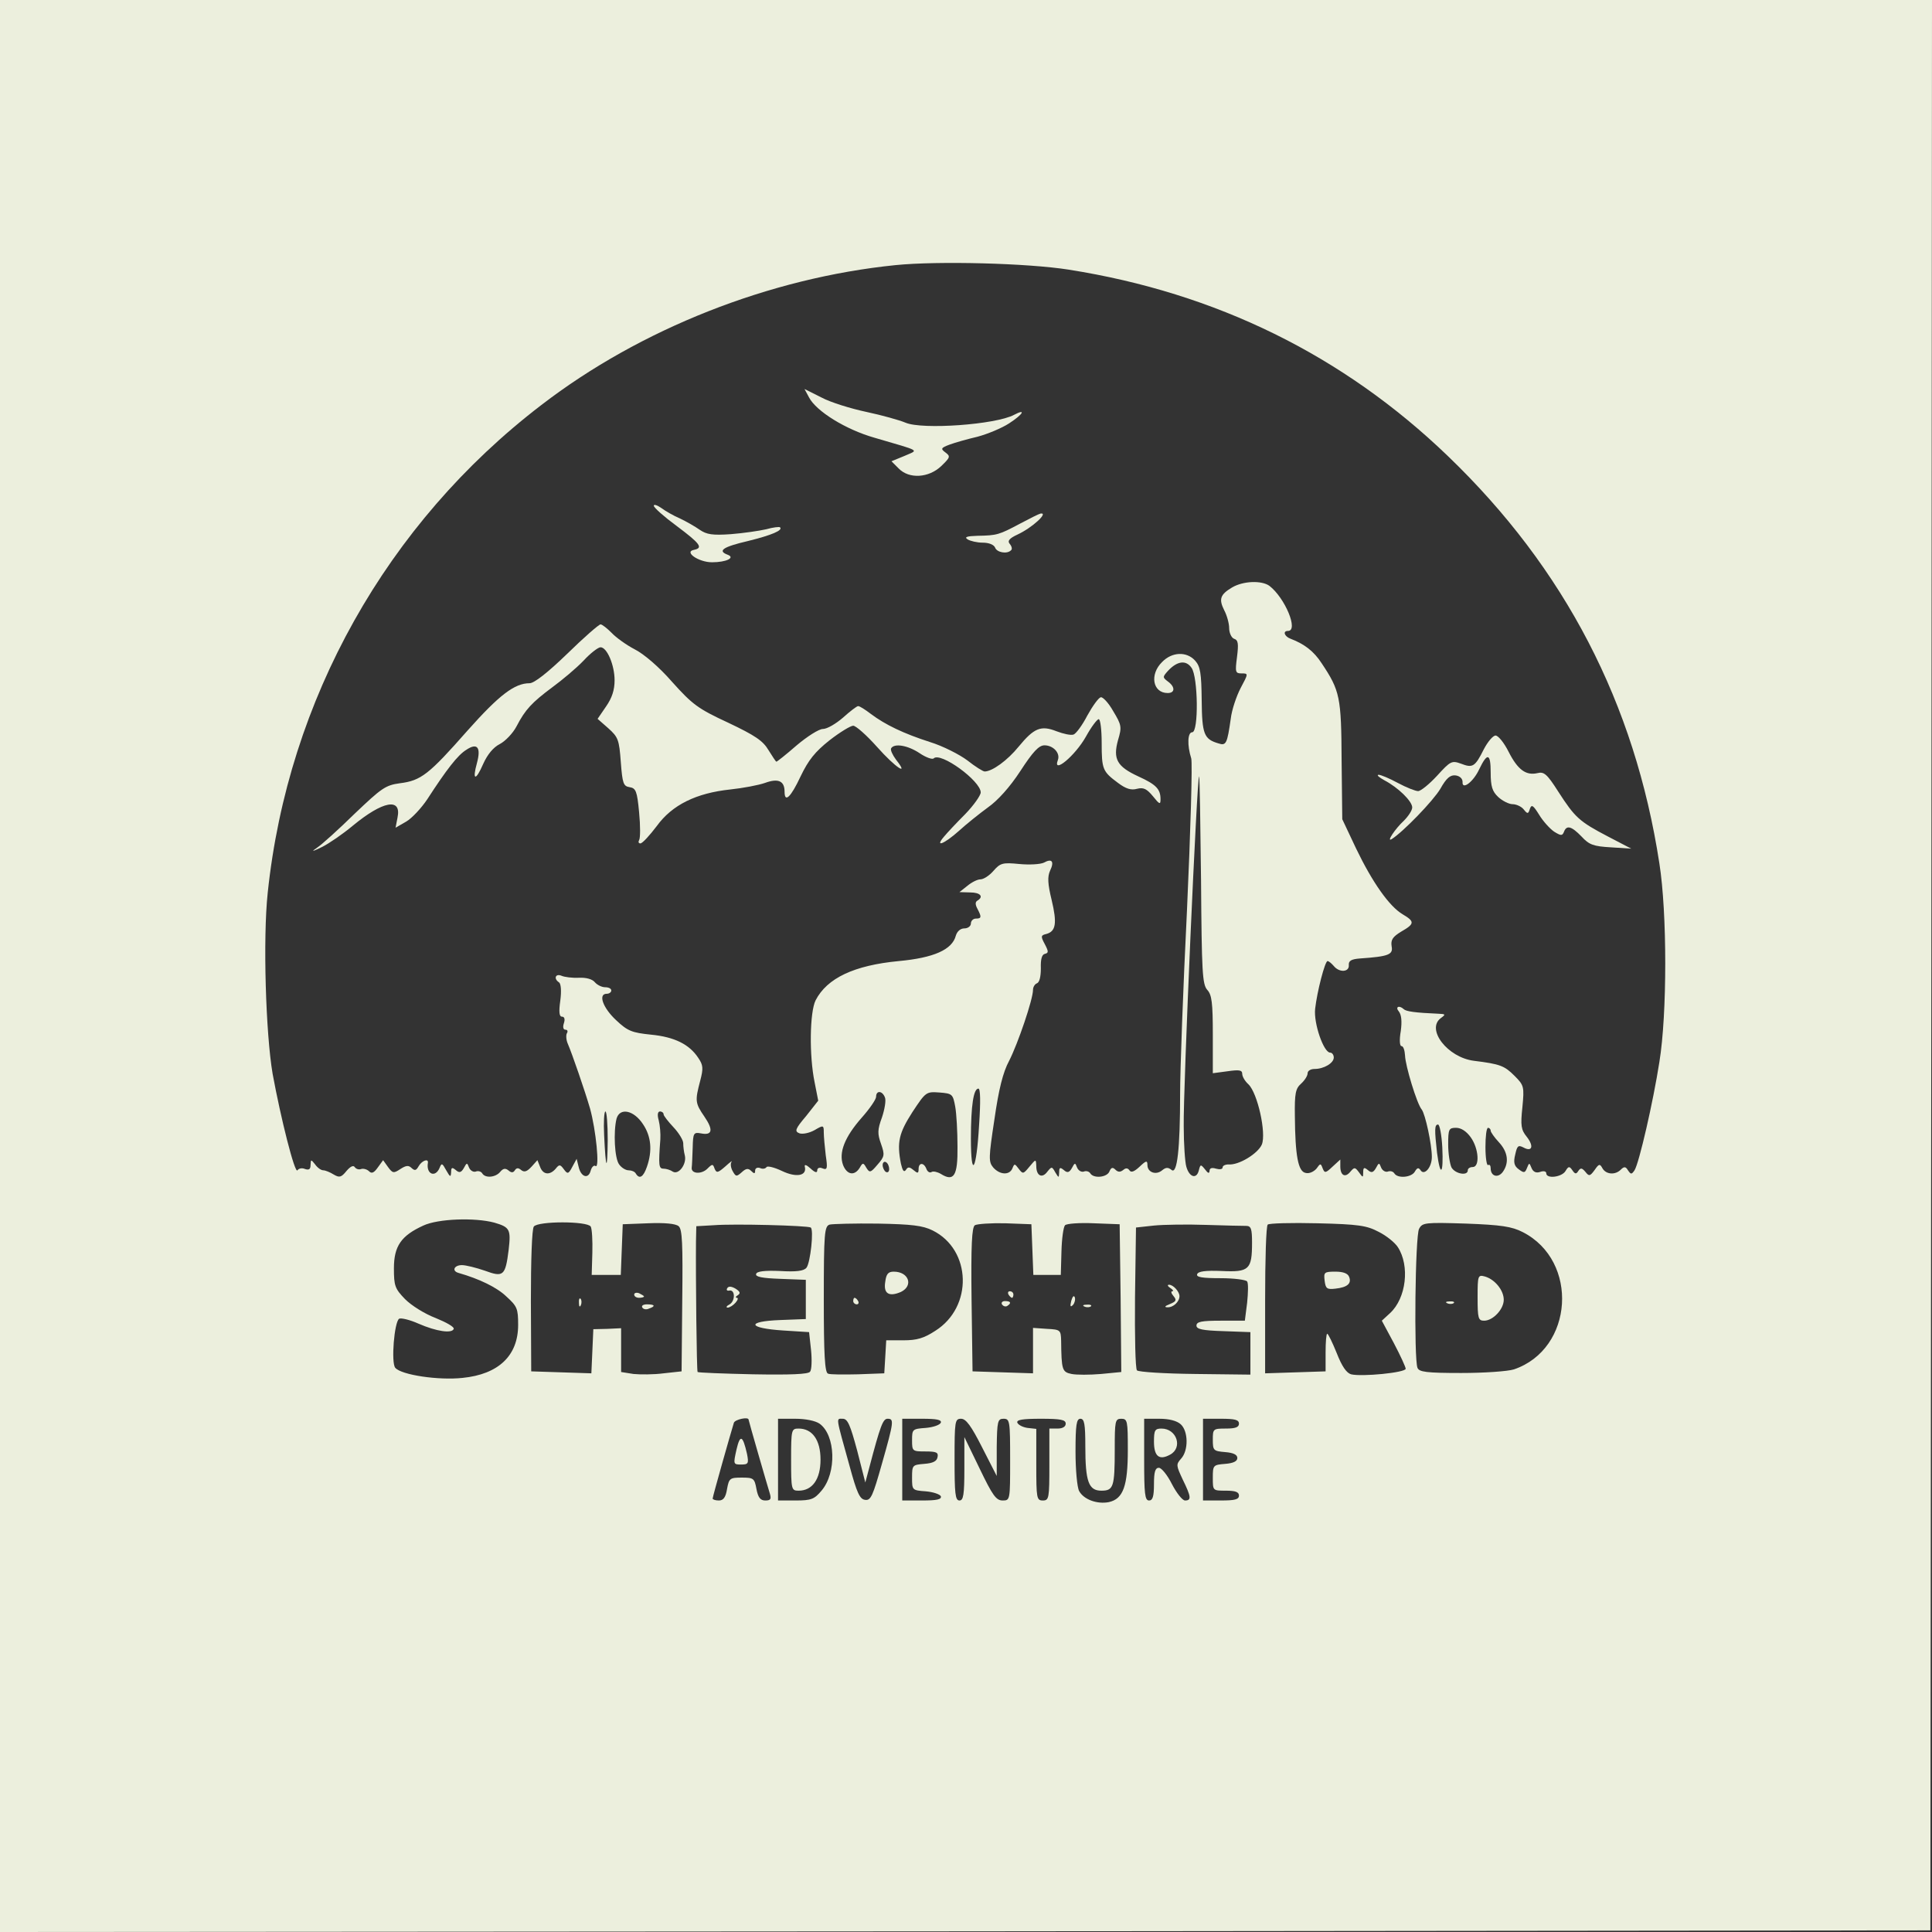 <?xml version="1.0" standalone="no"?>
<!DOCTYPE svg PUBLIC "-//W3C//DTD SVG 20010904//EN" "http://www.w3.org/TR/2001/REC-SVG-20010904/DTD/svg10.dtd">
<svg version="1.0" xmlns="http://www.w3.org/2000/svg" width="591pt" height="591pt"
        viewBox="0 0 591 591" preserveAspectRatio="xMidYMid meet">

        <rect x="0" y="0" width="591" height="591" fill="#333333" stroke="none"/>

        <g transform="translate(0,591) scale(0.1,-0.1)" fill="#ecefdd" stroke="none">
                <path d="M0 2955 l0 -2955 2953 2 2952 3 3 2953 2 2952 -2955 0 -2955 0 0
-2955z m3270 2130 c450 -71 839 -262 1159 -570 358 -344 572 -757 647 -1246
24 -151 24 -462 0 -608 -19 -122 -62 -309 -76 -331 -9 -13 -11 -13 -20 0 -7
12 -12 12 -22 2 -17 -17 -45 -15 -56 4 -8 15 -11 14 -24 -5 -14 -19 -17 -20
-28 -6 -11 13 -15 13 -22 3 -6 -10 -10 -10 -18 2 -9 13 -12 13 -21 -2 -11 -19
-59 -25 -59 -7 0 6 -8 8 -19 4 -12 -4 -21 0 -26 12 -7 17 -7 17 -14 0 -6 -15
-9 -16 -25 -4 -14 10 -17 21 -11 45 6 27 9 30 25 22 27 -15 33 4 10 33 -17 21
-19 34 -13 90 6 63 5 67 -24 96 -31 31 -44 36 -124 46 -81 10 -148 97 -101
131 15 11 14 12 -8 13 -71 3 -99 7 -106 14 -14 13 -27 7 -15 -7 8 -10 10 -30
6 -60 -5 -28 -3 -46 2 -46 6 0 10 -13 11 -29 1 -31 36 -147 51 -165 11 -14 31
-107 31 -145 0 -33 -24 -59 -35 -40 -6 8 -10 7 -17 -5 -10 -18 -53 -22 -63 -5
-4 6 -13 8 -20 5 -7 -2 -16 3 -20 12 -6 16 -7 16 -16 -1 -8 -14 -14 -16 -25
-6 -11 9 -14 8 -14 -7 0 -17 -1 -17 -13 0 -12 16 -14 16 -26 2 -16 -20 -31
-12 -31 16 l0 21 -24 -22 c-21 -20 -24 -20 -30 -5 -6 16 -7 16 -19 -1 -8 -9
-22 -16 -33 -13 -23 4 -32 52 -33 174 -1 69 2 84 19 99 11 10 20 24 20 32 0 7
9 13 21 13 29 0 59 18 59 35 0 8 -5 15 -11 15 -20 0 -51 90 -46 134 6 53 30
146 38 146 4 0 12 -7 19 -15 17 -21 48 -19 46 3 -1 13 8 18 34 20 88 6 102 12
97 37 -3 20 3 29 29 45 42 24 42 31 5 53 -41 24 -93 98 -143 202 l-42 89 -2
180 c-1 194 -5 213 -61 297 -24 37 -53 59 -95 75 -19 7 -25 24 -8 24 33 0 -9
101 -57 138 -24 17 -80 15 -114 -5 -37 -22 -41 -36 -24 -70 8 -15 15 -40 15
-54 0 -15 7 -30 15 -33 13 -4 14 -16 9 -56 -6 -46 -5 -50 14 -50 21 0 21 0 -3
-45 -13 -25 -27 -67 -30 -93 -11 -77 -14 -84 -38 -76 -44 13 -50 28 -51 132
-1 83 -4 103 -20 121 -26 29 -71 27 -101 -4 -39 -38 -29 -95 17 -95 23 0 23
19 1 35 -17 13 -17 14 0 33 28 30 55 34 72 9 20 -28 22 -197 2 -197 -14 0 -16
-39 -3 -80 4 -14 -2 -223 -13 -464 -12 -241 -21 -493 -21 -561 0 -170 -9 -248
-26 -234 -11 9 -18 8 -29 -1 -19 -16 -45 -6 -45 16 0 15 -4 14 -24 -5 -16 -15
-26 -19 -31 -11 -5 7 -11 8 -19 1 -9 -7 -16 -7 -24 1 -8 8 -13 7 -18 -5 -7
-19 -49 -23 -59 -6 -4 6 -13 8 -20 5 -7 -2 -16 3 -20 12 -6 16 -7 16 -16 -1
-8 -14 -14 -16 -25 -6 -11 9 -14 8 -14 -7 -1 -18 -1 -18 -12 0 -10 18 -11 18
-24 2 -16 -22 -34 -13 -34 17 -1 22 -1 22 -21 -2 -19 -23 -20 -23 -33 -6 -12
16 -13 16 -19 1 -9 -22 -39 -20 -59 3 -14 17 -14 29 4 147 13 91 26 144 45
179 27 53 73 188 73 217 0 9 6 18 12 20 8 3 12 21 12 46 -1 27 3 42 12 44 12
3 12 7 0 30 -13 24 -12 27 5 31 29 8 33 33 16 104 -12 49 -13 71 -5 89 14 29
6 39 -19 25 -11 -5 -44 -7 -75 -4 -51 5 -58 3 -79 -21 -12 -14 -30 -26 -40
-26 -9 0 -27 -9 -40 -20 l-24 -19 33 -1 c31 0 42 -13 22 -25 -7 -4 -7 -12 0
-25 13 -25 13 -30 -5 -30 -8 0 -15 -7 -15 -15 0 -8 -9 -15 -20 -15 -12 0 -22
-9 -26 -22 -11 -43 -67 -68 -175 -78 -136 -13 -219 -52 -254 -120 -18 -36 -20
-169 -3 -251 l11 -56 -37 -47 c-34 -40 -36 -47 -20 -53 10 -3 30 1 46 10 27
16 28 15 28 -7 0 -13 3 -44 6 -70 6 -40 5 -46 -10 -40 -9 4 -16 1 -16 -6 0 -9
-7 -7 -21 6 -12 11 -19 13 -17 5 7 -28 -26 -34 -70 -13 -23 11 -44 16 -47 12
-3 -5 -12 -7 -20 -3 -9 3 -15 -1 -15 -8 0 -10 -3 -10 -12 -1 -9 9 -16 8 -29
-4 -16 -14 -18 -14 -28 4 -6 11 -7 23 -3 28 4 5 -5 -1 -19 -14 -23 -20 -27
-21 -33 -7 -5 15 -7 15 -22 0 -18 -18 -50 -16 -48 3 1 6 2 34 3 61 1 45 3 48
25 44 35 -7 39 10 11 51 -29 42 -29 49 -13 110 10 38 9 48 -6 70 -27 41 -72
64 -145 71 -58 6 -71 11 -106 44 -41 38 -56 81 -29 81 8 0 14 5 14 10 0 6 -8
10 -19 10 -10 0 -24 7 -31 15 -8 10 -27 15 -49 14 -20 -1 -44 2 -53 6 -19 8
-25 -9 -8 -20 6 -4 8 -26 4 -56 -5 -35 -3 -49 5 -49 8 0 10 -8 6 -20 -4 -12
-2 -20 5 -20 6 0 8 -5 4 -11 -3 -6 -2 -21 3 -32 13 -30 52 -143 68 -198 18
-65 30 -184 17 -176 -5 4 -12 -3 -15 -14 -7 -27 -30 -20 -37 12 l-6 24 -13
-24 c-12 -23 -15 -23 -26 -8 -11 15 -14 16 -25 2 -18 -21 -39 -19 -48 6 l-8
20 -18 -20 c-14 -15 -22 -18 -32 -10 -8 7 -14 7 -19 -1 -5 -8 -11 -8 -20 0 -9
7 -16 6 -25 -5 -14 -17 -46 -20 -55 -4 -4 6 -13 8 -20 5 -7 -2 -16 3 -20 12
-6 16 -7 16 -16 -1 -8 -14 -14 -16 -25 -6 -11 9 -14 8 -14 -7 -1 -16 -3 -15
-15 6 -12 22 -14 23 -20 8 -13 -32 -42 -20 -36 15 2 14 -18 7 -28 -10 -8 -14
-12 -15 -22 -6 -9 9 -17 8 -34 -3 -21 -14 -24 -13 -38 6 l-15 21 -16 -22 c-12
-17 -19 -20 -27 -12 -6 6 -17 9 -24 7 -7 -3 -16 0 -20 6 -4 6 -13 2 -25 -12
-16 -20 -22 -21 -39 -11 -11 7 -26 13 -32 13 -7 0 -18 8 -25 18 -13 16 -13 16
-14 -2 0 -13 -5 -16 -17 -12 -9 4 -19 2 -23 -4 -8 -12 -51 159 -76 295 -21
123 -30 414 -15 554 62 591 364 1130 837 1492 303 233 698 389 1084 428 130
13 403 6 530 -14z m404 -1869 c2 -280 4 -317 19 -334 14 -15 17 -40 17 -137
l0 -118 45 6 c35 5 45 4 45 -8 0 -8 8 -22 19 -32 28 -27 55 -149 41 -184 -12
-28 -71 -64 -102 -61 -10 0 -18 -4 -18 -9 0 -6 -9 -7 -20 -4 -13 4 -20 2 -20
-7 -1 -9 -5 -7 -14 5 -13 16 -14 16 -19 -4 -7 -27 -29 -20 -38 12 -4 13 -8 69
-8 124 -2 108 41 1076 47 1070 2 -2 4 -145 6 -319z m-679 -748 c-8 -140 -25
-167 -25 -41 0 101 8 153 23 153 6 0 7 -39 2 -112z m-288 85 c4 -9 -1 -37 -9
-61 -14 -38 -14 -50 -3 -81 12 -34 11 -39 -11 -64 -21 -25 -24 -25 -34 -9 -9
16 -11 16 -20 0 -16 -26 -39 -22 -51 8 -14 38 5 86 57 145 24 27 44 56 44 64
0 20 19 19 27 -2z m215 -28 c4 -22 7 -77 7 -123 1 -89 -11 -108 -51 -83 -10 6
-23 9 -28 6 -6 -4 -13 1 -16 9 -8 21 -24 20 -24 0 0 -14 -3 -14 -16 -3 -12 10
-17 10 -23 0 -6 -8 -10 -2 -15 19 -13 66 -6 94 35 158 41 62 42 63 83 60 39
-3 41 -5 48 -43z m-1063 -102 c-1 -100 -6 -93 -11 15 -2 39 0 72 4 72 4 0 7
-39 7 -87z m108 48 c25 -37 29 -81 12 -130 -11 -32 -23 -39 -34 -21 -3 6 -13
10 -22 10 -9 0 -22 8 -29 18 -14 18 -18 100 -8 140 10 35 53 26 81 -17z m63
30 c0 -4 14 -22 30 -39 17 -18 30 -40 30 -49 0 -10 2 -27 5 -38 6 -26 -19 -60
-37 -49 -7 5 -20 9 -28 9 -15 0 -16 9 -10 90 1 17 -1 42 -5 58 -5 17 -3 27 4
27 6 0 11 -4 11 -9z m2382 -101 c4 -82 -6 -93 -16 -17 -8 71 -8 87 3 87 5 0
11 -32 13 -70z m87 31 c25 -35 28 -91 6 -91 -8 0 -15 -4 -15 -10 0 -18 -39
-11 -50 9 -5 11 -10 42 -10 70 0 47 2 51 24 51 16 0 32 -11 45 -29z m61 20 c0
-4 11 -20 25 -35 28 -30 32 -63 12 -91 -15 -20 -37 -13 -37 11 0 8 -3 13 -8
10 -4 -2 -8 22 -8 55 0 32 3 59 8 59 4 0 8 -4 8 -9z m-1840 -117 c0 -8 -4 -12
-10 -9 -5 3 -10 13 -10 21 0 8 5 12 10 9 6 -3 10 -13 10 -21z m-1208 -164 c48
-14 51 -21 44 -83 -10 -80 -16 -85 -73 -64 -26 9 -58 17 -70 17 -24 0 -32 -18
-10 -24 63 -18 117 -44 146 -72 33 -30 36 -37 36 -87 0 -94 -60 -151 -170
-162 -73 -8 -188 9 -206 31 -13 16 -3 140 12 150 6 3 32 -3 59 -15 55 -24 103
-31 108 -16 2 6 -23 20 -55 33 -34 13 -74 38 -94 58 -31 32 -34 41 -34 94 0
68 22 100 90 131 45 21 157 25 217 9z m295 -12 c4 -7 6 -43 5 -80 l-2 -68 45
0 44 0 3 78 3 77 78 3 c49 2 84 -1 93 -9 11 -9 13 -52 11 -228 l-2 -216 -55
-6 c-30 -4 -72 -4 -92 -2 l-38 6 0 67 0 67 -42 -2 -43 -1 -3 -68 -3 -67 -92 3
-92 3 -1 215 c0 123 3 220 9 228 13 17 163 17 174 0z m673 -3 c10 -6 -1 -108
-13 -123 -8 -10 -31 -13 -81 -10 -47 2 -71 -1 -73 -9 -3 -9 19 -13 74 -15 l78
-3 0 -60 0 -60 -78 -3 c-106 -4 -100 -25 9 -32 l79 -5 6 -55 c3 -30 2 -60 -3
-66 -5 -8 -61 -10 -175 -8 -91 2 -167 5 -169 7 -3 2 -6 295 -5 399 l1 47 53 3
c63 5 287 -1 297 -7z m373 -9 c119 -59 124 -234 8 -307 -35 -23 -57 -29 -97
-29 l-53 0 -3 -51 -3 -50 -80 -3 c-44 -1 -86 -1 -92 2 -10 3 -13 58 -13 227 0
204 2 224 18 229 9 2 76 4 147 3 104 -2 138 -6 168 -21z m305 -58 l3 -78 42 0
42 0 2 72 c1 39 6 75 11 80 5 5 44 8 88 6 l79 -3 3 -226 2 -226 -62 -6 c-35
-3 -75 -3 -90 0 -29 6 -31 12 -32 102 -1 32 -2 34 -43 36 l-43 3 0 -70 0 -69
-92 3 -93 3 -3 219 c-2 169 1 221 10 228 7 4 49 7 93 6 l80 -3 3 -77z m654 72
c15 0 18 -9 18 -51 0 -83 -9 -91 -93 -87 -50 2 -72 -1 -75 -10 -3 -9 16 -12
72 -12 41 0 78 -5 81 -10 4 -6 3 -35 0 -65 l-7 -55 -74 0 c-58 0 -74 -3 -74
-15 0 -11 18 -15 83 -17 l82 -3 0 -65 0 -65 -169 2 c-93 1 -173 6 -178 11 -5
5 -7 105 -6 223 l3 214 55 6 c30 3 102 4 160 2 57 -2 112 -3 122 -3z m405 -18
c24 -12 50 -33 59 -47 37 -57 26 -156 -24 -202 l-25 -23 37 -69 c20 -38 36
-73 36 -78 0 -12 -135 -25 -167 -17 -14 4 -28 24 -44 65 -13 32 -26 59 -29 59
-3 0 -5 -26 -5 -57 l0 -58 -92 -3 -93 -3 0 224 c0 123 3 227 8 231 4 4 72 6
152 4 126 -3 151 -7 187 -26z m441 -1 c173 -88 156 -358 -27 -420 -19 -6 -91
-11 -161 -11 -107 0 -129 3 -134 16 -11 28 -7 404 5 425 10 19 18 20 144 16
107 -4 140 -9 173 -26z m-2368 -574 c0 -3 56 -197 65 -226 5 -17 2 -21 -14
-21 -15 0 -22 9 -27 35 -6 33 -9 35 -45 35 -36 0 -39 -2 -45 -35 -4 -25 -11
-35 -25 -35 -11 0 -19 3 -19 6 0 6 56 203 65 232 4 10 45 19 45 9z m217 -12
c49 -35 53 -150 6 -205 -22 -26 -31 -30 -79 -30 l-54 0 0 125 0 125 53 0 c31
0 61 -6 74 -15z m115 -82 l25 -98 12 45 c34 129 42 150 56 150 20 0 20 -7 -17
-137 -28 -99 -34 -114 -52 -111 -16 2 -25 22 -47 103 -43 155 -42 145 -21 145
15 0 23 -19 44 -97z m256 85 c-3 -7 -23 -14 -46 -16 -41 -3 -42 -4 -42 -38 0
-33 1 -34 41 -34 33 0 40 -3 37 -17 -2 -13 -14 -19 -41 -21 -36 -3 -37 -4 -37
-42 0 -38 0 -39 42 -42 23 -2 43 -9 46 -15 3 -10 -13 -13 -57 -13 l-61 0 0
125 0 125 61 0 c44 0 60 -3 57 -12z m126 -75 l45 -88 0 88 c1 80 3 87 21 87
19 0 20 -7 20 -125 0 -124 0 -125 -23 -125 -20 0 -31 16 -70 97 l-47 97 0 -97
c0 -80 -3 -97 -15 -97 -13 0 -15 21 -15 125 0 118 1 125 20 125 15 0 31 -22
64 -87z m256 72 c0 -9 -9 -15 -25 -15 l-25 0 0 -110 c0 -103 -1 -110 -20 -110
-19 0 -20 7 -20 109 l0 110 -27 3 c-14 2 -28 9 -31 16 -3 9 16 12 72 12 61 0
76 -3 76 -15z m60 -69 c0 -108 10 -136 49 -136 37 0 41 11 41 126 0 87 1 94
20 94 19 0 20 -7 20 -95 0 -111 -14 -150 -58 -160 -36 -7 -77 8 -91 34 -6 11
-11 65 -11 120 0 83 3 101 15 101 12 0 15 -16 15 -84z m292 67 c23 -21 24 -80
1 -105 -16 -18 -15 -21 5 -64 26 -53 27 -64 7 -64 -8 0 -26 23 -40 50 -14 28
-32 50 -40 50 -11 0 -15 -12 -15 -50 0 -38 -4 -50 -15 -50 -13 0 -15 21 -15
125 l0 125 47 0 c29 0 53 -6 65 -17z m178 2 c0 -11 -11 -15 -40 -15 -39 0 -40
-1 -40 -34 0 -33 2 -35 38 -38 25 -2 37 -8 37 -18 0 -10 -12 -16 -37 -18 -37
-3 -38 -4 -38 -43 0 -39 0 -39 40 -39 29 0 40 -4 40 -15 0 -12 -13 -15 -55
-15 l-55 0 0 125 0 125 55 0 c42 0 55 -3 55 -15z" />
                <path d="M2475 4694 c22 -42 112 -98 200 -123 146 -43 136 -36 91 -56 l-39
-16 22 -22 c32 -33 92 -29 130 7 28 27 29 30 13 42 -15 11 -14 14 13 24 16 6
55 17 85 24 30 8 74 26 97 41 43 28 53 46 15 26 -56 -30 -281 -46 -332 -24
-19 8 -73 23 -120 33 -47 10 -109 29 -137 44 l-52 26 14 -26z" />
                <path d="M2000 4363 c0 -6 32 -34 70 -62 72 -54 82 -67 53 -73 -32 -6 14 -38
55 -38 44 0 72 14 48 23 -32 12 -15 24 62 42 73 18 108 33 98 42 -2 2 -21 0
-42 -6 -22 -5 -70 -12 -108 -15 -57 -4 -74 -1 -95 13 -14 10 -42 26 -61 35
-19 8 -45 23 -57 32 -13 9 -23 12 -23 7z" />
                <path d="M3120 4308 c-64 -34 -70 -36 -130 -37 -33 -1 -41 -4 -30 -11 8 -5 29
-10 46 -10 19 0 34 -6 38 -15 5 -15 37 -21 49 -8 4 3 2 12 -4 19 -8 9 -2 17
24 29 45 21 96 68 70 64 -5 -1 -33 -15 -63 -31z" />
                <path d="M1735 3910 c-60 -58 -101 -90 -115 -90 -46 0 -93 -36 -190 -145 -118
-134 -142 -153 -207 -161 -44 -6 -56 -15 -138 -93 -49 -48 -101 -95 -115 -104
-19 -13 -16 -13 15 2 22 11 64 40 94 65 92 76 150 87 137 25 l-6 -31 33 19
c17 10 46 41 64 68 59 91 93 135 119 151 34 23 46 8 33 -40 -15 -54 -4 -56 19
-3 13 29 31 51 51 61 17 9 40 33 51 54 27 52 47 73 110 120 30 22 73 58 95 81
21 23 45 41 52 41 20 0 43 -55 43 -101 0 -30 -8 -54 -26 -80 l-26 -38 33 -29
c30 -27 33 -35 38 -103 5 -66 8 -74 27 -77 19 -3 23 -12 29 -77 4 -41 4 -79 0
-85 -3 -5 -2 -10 4 -10 6 0 28 24 50 53 47 65 121 101 225 112 38 4 86 13 106
20 41 15 60 6 60 -27 0 -35 19 -17 49 47 24 50 44 75 88 110 32 25 65 45 73
45 8 0 41 -29 73 -65 56 -63 100 -92 58 -39 -11 15 -18 30 -15 35 10 16 51 9
87 -15 19 -13 39 -20 43 -16 21 21 144 -69 144 -104 0 -9 -21 -39 -47 -66 -27
-27 -56 -58 -65 -69 -30 -35 0 -23 45 17 23 21 63 53 89 72 30 21 67 62 99
111 39 60 57 79 74 79 27 0 49 -24 41 -45 -17 -45 53 13 86 72 16 29 34 53 39
53 5 0 9 -33 9 -72 0 -82 3 -88 50 -123 24 -18 40 -23 58 -18 20 5 30 0 49
-23 20 -25 23 -26 23 -9 0 31 -13 45 -68 70 -65 30 -78 53 -62 111 12 40 11
46 -15 89 -14 25 -32 44 -38 42 -7 -2 -25 -27 -41 -56 -15 -29 -34 -55 -42
-58 -8 -3 -31 2 -52 10 -48 19 -69 10 -116 -47 -34 -42 -81 -76 -104 -76 -5 0
-29 15 -53 34 -24 18 -75 44 -114 56 -81 26 -137 53 -181 86 -17 13 -34 24
-39 24 -4 0 -25 -16 -46 -35 -22 -19 -49 -35 -62 -35 -12 0 -48 -23 -80 -50
-32 -28 -60 -50 -62 -50 -2 0 -12 16 -24 35 -17 29 -41 45 -123 84 -93 43
-110 56 -172 125 -40 46 -87 86 -115 100 -25 13 -57 36 -70 50 -14 14 -29 26
-34 26 -5 0 -51 -40 -102 -90z" />
                <path d="M4539 3618 c-27 -54 -34 -58 -70 -44 -28 10 -32 8 -73 -37 -24 -26
-50 -47 -58 -47 -8 0 -36 11 -62 25 -26 14 -52 25 -59 25 -7 -1 2 -8 18 -17
42 -22 85 -64 85 -83 0 -9 -12 -27 -26 -41 -26 -24 -54 -66 -37 -56 35 22 127
117 149 154 19 34 31 43 47 41 13 -2 21 -10 21 -20 -2 -26 33 0 51 39 25 52
35 49 35 -10 0 -43 5 -58 23 -75 13 -12 33 -22 44 -22 11 0 27 -7 34 -16 12
-15 14 -14 19 2 5 14 10 11 28 -18 12 -20 33 -43 46 -52 21 -13 25 -13 30 -1
8 22 23 18 54 -14 23 -25 36 -30 90 -33 l62 -4 -71 37 c-88 46 -101 58 -152
137 -35 55 -44 62 -64 57 -35 -8 -60 10 -88 65 -14 28 -32 50 -40 50 -8 0 -24
-19 -36 -42z" />
                <path d="M1940 1950 c0 -6 7 -10 15 -10 8 0 15 2 15 4 0 2 -7 6 -15 10 -8 3
-15 1 -15 -4z" />
                <path d="M1771 1924 c0 -11 3 -14 6 -6 3 7 2 16 -1 19 -3 4 -6 -2 -5 -13z" />
                <path d="M1965 1910 c3 -5 12 -7 20 -3 21 7 19 13 -6 13 -11 0 -18 -4 -14 -10z" />
                <path d="M2225 1970 c-4 -6 -1 -9 5 -8 19 5 20 -31 2 -42 -10 -5 -12 -10 -6
-10 6 0 17 7 24 15 7 8 9 15 4 15 -5 0 -4 4 3 8 9 6 7 11 -7 20 -12 7 -21 8
-25 2z" />
                <path d="M2708 1989 c-6 -36 11 -47 48 -31 39 19 24 62 -22 62 -17 0 -23 -7
-26 -31z" />
                <path d="M2610 1930 c0 -5 5 -10 11 -10 5 0 7 5 4 10 -3 6 -8 10 -11 10 -2 0
-4 -4 -4 -10z" />
                <path d="M3085 1950 c3 -5 8 -10 11 -10 2 0 4 5 4 10 0 6 -5 10 -11 10 -5 0
-7 -4 -4 -10z" />
                <path d="M3277 1931 c-4 -17 -3 -21 5 -13 5 5 8 16 6 23 -3 8 -7 3 -11 -10z" />
                <path d="M3065 1920 c4 -6 11 -8 16 -5 14 9 11 15 -7 15 -8 0 -12 -5 -9 -10z" />
                <path d="M3318 1913 c7 -3 16 -2 19 1 4 3 -2 6 -13 5 -11 0 -14 -3 -6 -6z" />
                <path d="M3580 1970 c8 -5 11 -10 6 -10 -5 0 -3 -7 4 -15 10 -12 8 -16 -11
-24 -16 -6 -18 -10 -8 -10 18 -1 37 17 37 34 0 14 -19 35 -32 35 -6 0 -4 -5 4
-10z" />
                <path d="M4052 1993 c3 -25 7 -28 33 -25 37 4 50 16 42 36 -4 11 -19 16 -42
16 -34 0 -36 -2 -33 -27z" />
                <path d="M4520 1941 c0 -64 2 -71 20 -71 27 0 60 35 60 64 0 29 -27 62 -57 71
-22 6 -23 4 -23 -64z" />
                <path d="M4428 1923 c7 -3 16 -2 19 1 4 3 -2 6 -13 5 -11 0 -14 -3 -6 -6z" />
                <path d="M2253 1476 c-10 -45 -10 -46 14 -46 22 0 24 3 18 33 -13 57 -21 60
-32 13z" />
                <path d="M2420 1445 c0 -92 1 -95 23 -95 42 0 67 35 67 95 0 60 -25 95 -67 95
-22 0 -23 -3 -23 -95z" />
                <path d="M3530 1500 c0 -45 16 -58 49 -40 40 21 21 80 -26 80 -20 0 -23 -5
-23 -40z" />
        </g>
</svg>